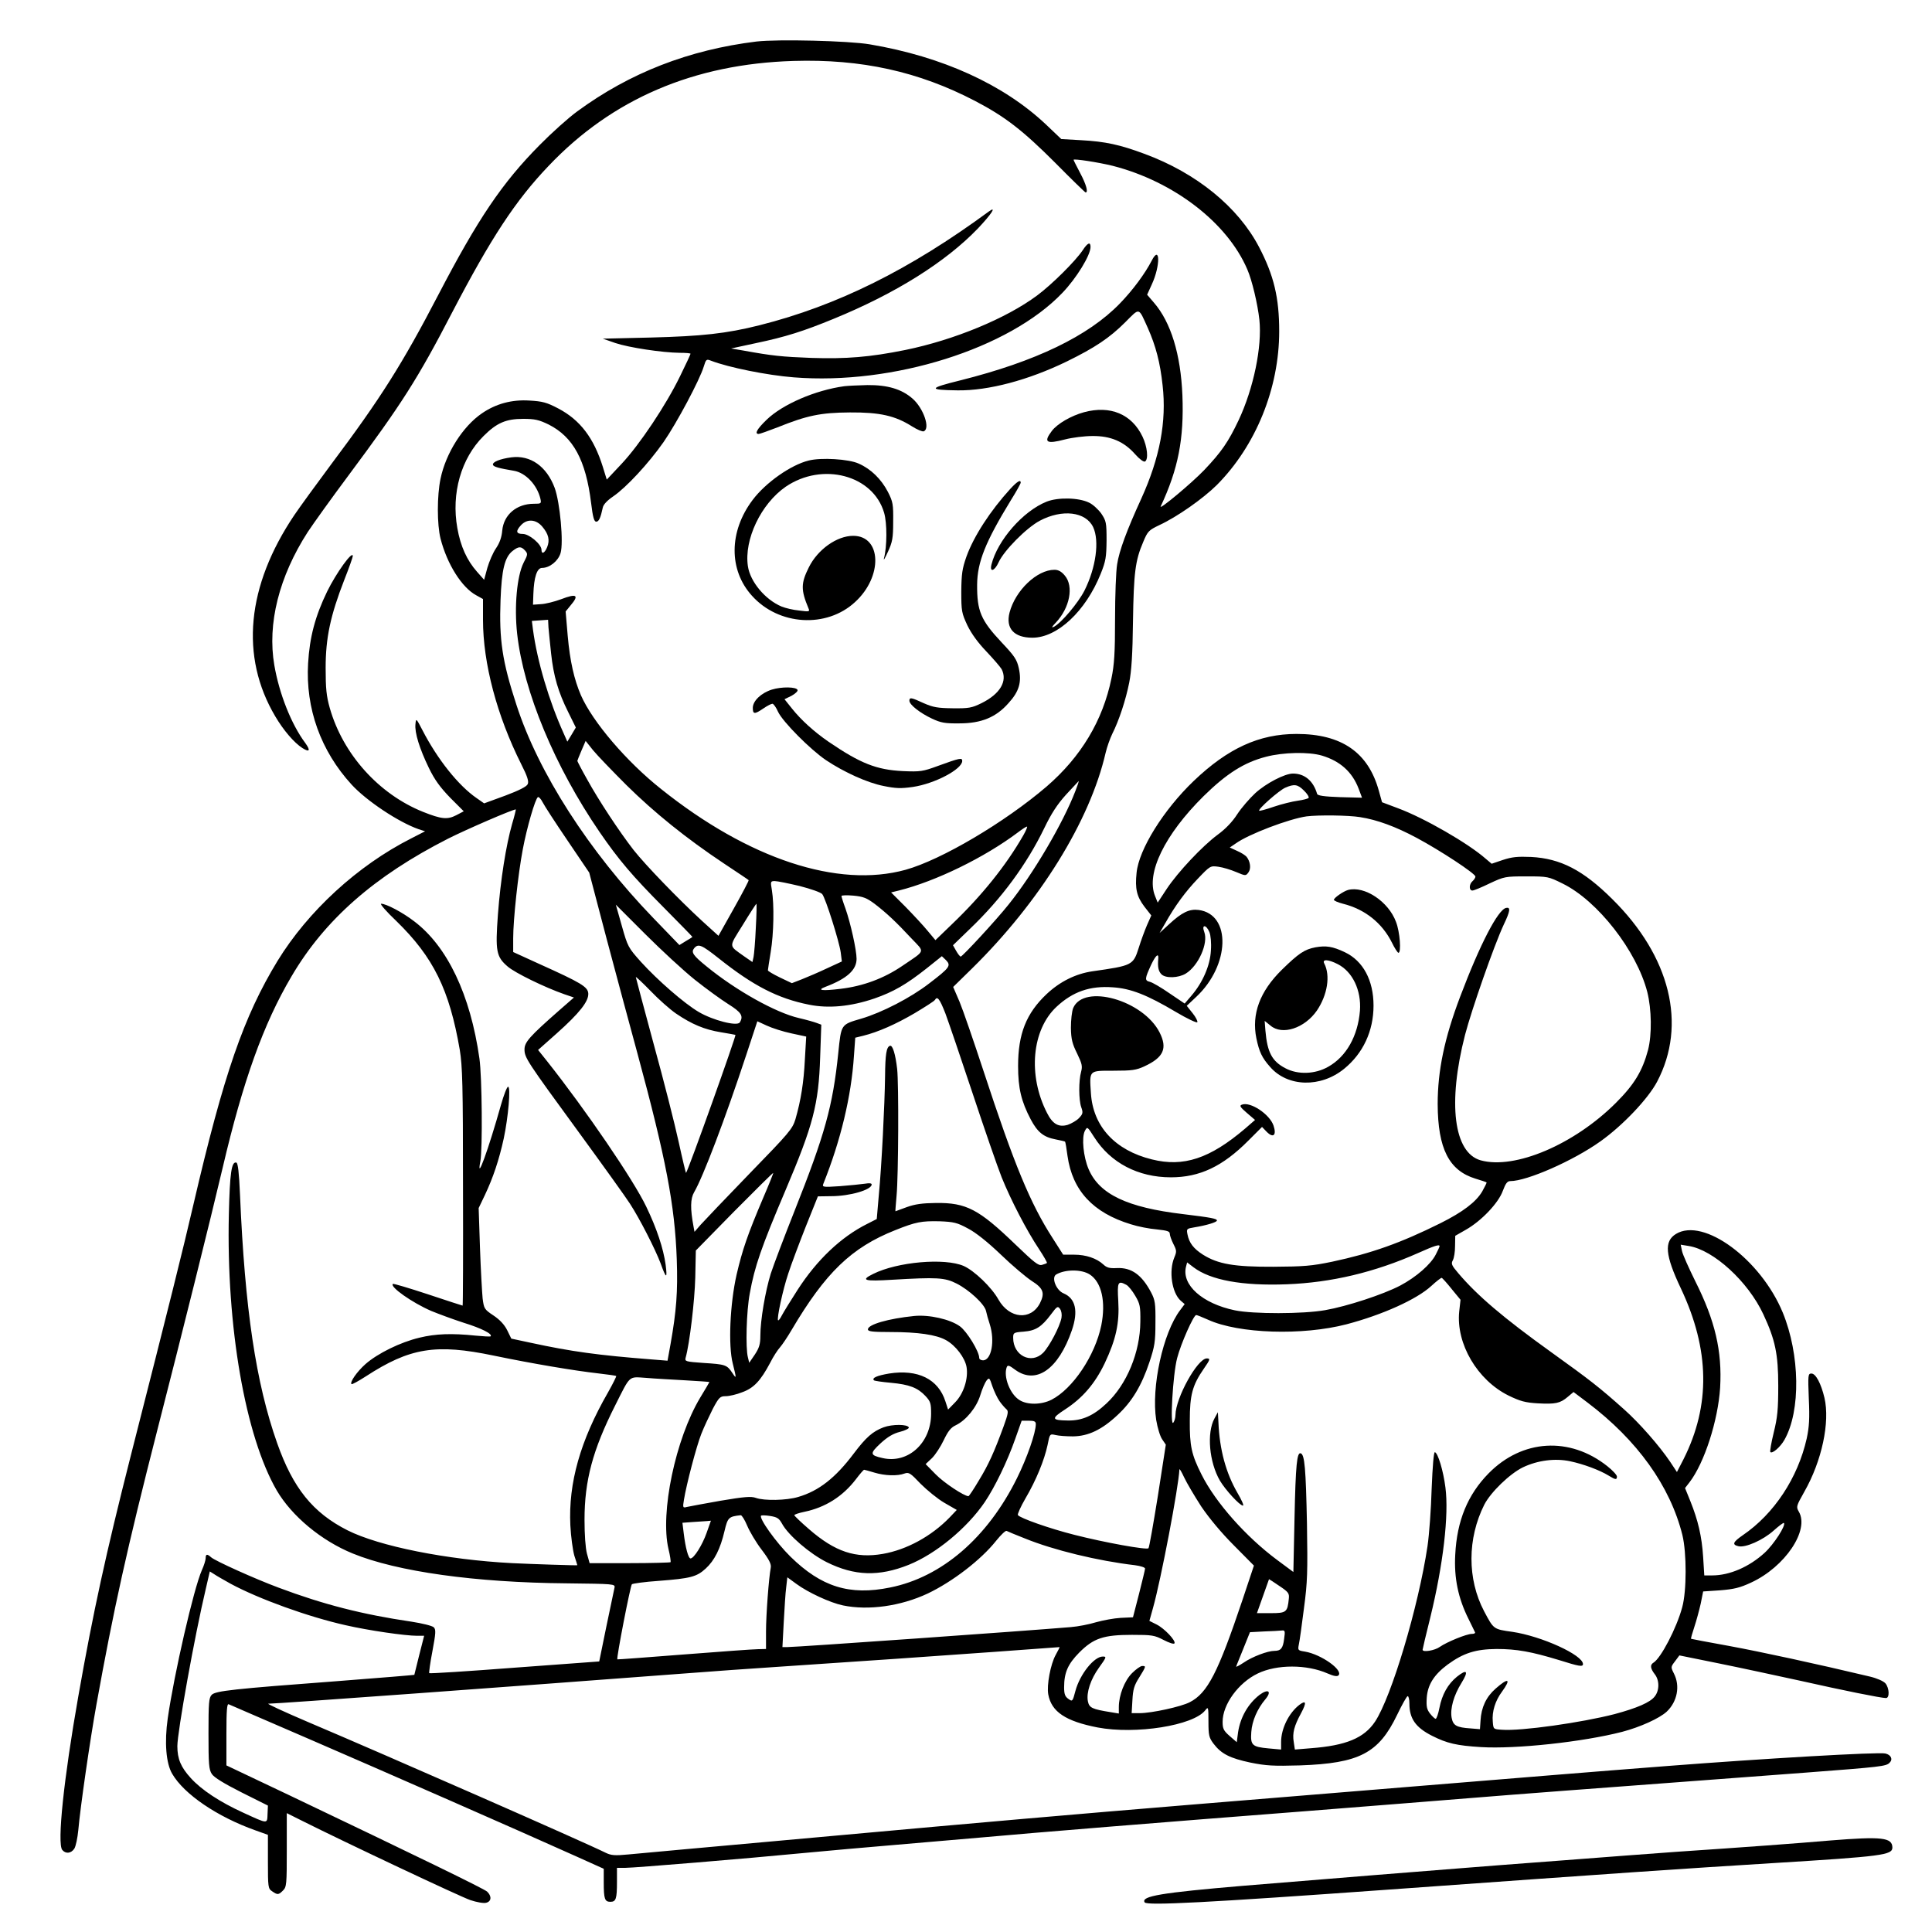 <?xml version="1.0" standalone="no"?>
<!DOCTYPE svg PUBLIC "-//W3C//DTD SVG 20010904//EN"
 "http://www.w3.org/TR/2001/REC-SVG-20010904/DTD/svg10.dtd">
<svg version="1.0" xmlns="http://www.w3.org/2000/svg"
 width="1024pt" height="1024pt" viewBox="0 0 1024 1024"
 preserveAspectRatio="xMidYMid meet">
<g transform="translate(0,1024) scale(0.1,-0.1)"
fill="#000000" stroke="none">
<path d="M4010 10020 c-359 -44 -672 -166 -950 -370 -47 -34 -137 -115 -200
-179 -199 -201 -327 -391 -537 -794 -191 -367 -306 -549 -567 -897 -76 -102
-164 -223 -196 -270 -253 -376 -289 -750 -101 -1067 43 -73 99 -139 144 -168
38 -24 44 -13 15 27 -74 99 -138 261 -164 412 -38 220 25 470 177 706 31 47
128 182 216 300 282 379 366 510 550 865 205 393 335 592 511 776 337 355 770
540 1297 556 360 11 664 -56 963 -212 159 -83 253 -156 424 -327 86 -87 159
-158 162 -158 15 0 3 43 -29 103 -19 36 -35 68 -35 70 0 7 131 -13 208 -32
323 -83 607 -301 713 -549 25 -57 55 -184 64 -267 15 -142 -31 -364 -110 -532
-55 -116 -91 -168 -182 -264 -66 -69 -242 -216 -231 -193 93 199 124 358 115
589 -9 217 -61 387 -151 491 l-36 42 25 55 c46 99 44 213 -1 125 -35 -68 -100
-156 -168 -226 -167 -173 -447 -308 -846 -408 -170 -42 -172 -51 -14 -53 163
-2 374 54 578 153 149 73 227 125 310 208 79 79 69 81 120 -31 42 -95 65 -182
78 -303 22 -193 -15 -385 -113 -601 -77 -168 -117 -276 -128 -348 -6 -35 -11
-165 -11 -289 0 -180 -4 -243 -19 -315 -46 -225 -162 -417 -344 -574 -222
-190 -557 -388 -747 -441 -359 -99 -832 57 -1296 428 -183 145 -363 356 -425
497 -36 84 -58 180 -70 315 l-11 129 26 32 c47 55 33 65 -50 33 -35 -13 -83
-25 -106 -26 l-43 -3 2 57 c3 88 19 138 46 138 40 0 85 36 98 78 17 56 -3 269
-31 346 -43 115 -129 175 -230 162 -60 -8 -102 -25 -97 -40 3 -10 32 -18 110
-31 62 -10 123 -74 141 -147 6 -27 5 -28 -34 -28 -92 0 -160 -58 -168 -142 -3
-36 -14 -66 -33 -94 -16 -23 -36 -70 -46 -104 l-17 -63 -38 43 c-53 60 -87
134 -104 231 -33 184 20 370 139 488 70 70 119 91 210 91 62 0 83 -5 135 -30
130 -66 197 -188 225 -416 9 -75 16 -99 27 -99 14 0 23 19 35 75 3 16 24 38
55 59 69 47 187 174 267 288 70 101 192 330 213 400 12 39 14 41 39 31 94 -36
298 -77 438 -88 526 -42 1142 152 1424 448 74 77 149 199 149 243 0 29 -15 23
-42 -18 -38 -57 -164 -182 -241 -239 -164 -122 -440 -236 -699 -289 -188 -38
-313 -48 -498 -42 -156 6 -206 11 -360 39 l-65 11 130 28 c158 33 255 64 413
129 330 135 595 302 765 479 72 76 102 122 58 90 -419 -308 -803 -499 -1216
-603 -175 -44 -305 -58 -575 -65 l-255 -6 66 -23 c71 -24 249 -51 342 -52 31
0 57 -2 57 -5 0 -3 -25 -57 -56 -120 -74 -152 -214 -362 -310 -464 l-78 -83
-21 68 c-48 153 -120 248 -236 309 -61 32 -83 38 -153 42 -93 6 -178 -17 -252
-68 -101 -69 -191 -211 -219 -346 -19 -90 -19 -243 0 -318 35 -136 113 -259
189 -300 l36 -20 0 -110 c0 -231 74 -509 203 -766 32 -63 41 -91 34 -105 -5
-13 -47 -34 -119 -61 l-112 -41 -40 28 c-96 66 -207 205 -287 360 -33 64 -34
64 -37 32 -5 -45 22 -131 71 -232 31 -64 60 -103 113 -158 l72 -72 -40 -21
c-47 -24 -78 -21 -176 18 -234 94 -424 305 -494 550 -18 64 -22 103 -22 213 0
159 25 277 99 467 25 63 45 120 45 126 -1 31 -88 -90 -136 -188 -64 -132 -93
-243 -101 -381 -14 -239 67 -464 231 -643 79 -86 249 -199 355 -236 l34 -11
-74 -38 c-284 -144 -546 -385 -708 -649 -179 -294 -285 -599 -446 -1292 -54
-233 -123 -511 -333 -1335 -131 -516 -198 -823 -277 -1271 -77 -436 -113 -780
-85 -814 18 -22 47 -19 64 7 8 13 17 57 21 98 10 117 62 477 96 665 91 505
161 822 324 1460 128 499 282 1117 345 1385 108 461 216 763 365 1015 176 300
439 531 830 730 95 48 342 155 359 155 1 0 -7 -35 -20 -78 -32 -113 -61 -294
-75 -480 -14 -193 -9 -223 52 -275 38 -33 195 -110 301 -147 l50 -17 -79 -69
c-157 -138 -183 -168 -183 -206 0 -44 12 -62 289 -441 127 -174 249 -344 270
-377 52 -80 134 -241 162 -315 30 -84 37 -86 27 -8 -12 86 -47 192 -103 308
-68 142 -319 510 -525 770 l-48 60 99 88 c120 107 170 170 167 212 -3 35 -38
56 -260 156 l-138 63 0 73 c0 99 26 341 51 472 21 113 66 268 80 276 4 3 16
-9 25 -27 9 -18 68 -109 132 -203 l115 -170 92 -350 c51 -192 125 -467 164
-610 150 -553 198 -804 208 -1090 6 -172 -2 -274 -33 -449 l-16 -88 -87 7
c-280 22 -421 41 -638 88 l-103 22 -22 45 c-15 30 -40 56 -73 78 -48 32 -50
36 -57 90 -3 32 -10 152 -14 268 l-7 211 33 69 c44 93 75 186 100 300 24 113
38 274 23 274 -6 0 -23 -44 -38 -97 -66 -235 -132 -417 -109 -298 12 61 9 449
-5 545 -48 338 -170 594 -346 727 -61 47 -148 93 -175 93 -8 0 28 -42 81 -92
196 -191 281 -363 336 -683 14 -87 17 -183 17 -727 1 -346 0 -628 -2 -628 -2
0 -85 27 -184 60 -100 33 -184 58 -186 55 -16 -16 102 -99 203 -143 39 -16
117 -45 173 -63 94 -29 155 -60 142 -72 -3 -2 -39 0 -80 4 -125 13 -211 10
-297 -11 -101 -24 -221 -83 -286 -140 -45 -40 -84 -96 -74 -106 3 -3 37 16 76
41 234 152 371 174 678 110 207 -43 428 -80 552 -94 51 -6 95 -12 97 -14 2 -2
-18 -42 -44 -88 -146 -254 -210 -479 -199 -704 3 -60 13 -132 21 -160 9 -27
16 -50 16 -51 0 -2 -242 6 -345 11 -349 18 -706 90 -873 174 -184 93 -289 224
-373 462 -113 320 -171 710 -197 1318 -5 117 -11 166 -19 169 -26 8 -35 -56
-40 -273 -14 -596 87 -1177 254 -1465 80 -136 236 -266 403 -334 235 -96 649
-154 1134 -158 251 -3 257 -3 253 -23 -2 -11 -22 -103 -43 -205 l-38 -186
-448 -33 c-247 -19 -450 -32 -453 -29 -2 2 5 55 17 117 18 96 19 114 7 126 -8
8 -61 21 -119 30 -259 38 -466 91 -703 180 -124 46 -337 142 -358 161 -21 19
-29 18 -29 -5 0 -10 -9 -39 -20 -63 -43 -97 -147 -549 -181 -786 -18 -127 -9
-239 24 -294 63 -108 238 -227 440 -299 l67 -24 0 -142 c0 -135 1 -143 22
-157 29 -20 34 -20 58 4 19 19 20 33 20 215 l0 195 80 -40 c227 -114 840 -403
893 -421 33 -11 71 -18 84 -14 28 7 30 35 5 59 -18 16 -368 186 -1049 511
l-333 158 0 165 c0 127 3 163 12 159 7 -3 200 -86 428 -185 393 -170 1107
-483 1418 -623 l142 -64 0 -72 c0 -87 5 -103 35 -103 30 0 35 16 35 106 l0 74
44 0 c47 0 630 48 961 80 116 11 318 29 450 40 132 11 341 29 465 40 309 28
963 81 1725 140 352 28 748 59 880 70 258 21 496 39 1779 135 394 30 423 33
441 52 19 18 8 42 -22 49 -34 9 -651 -27 -1153 -66 -427 -33 -715 -57 -1365
-110 -401 -33 -923 -76 -1160 -95 -609 -50 -1146 -97 -1850 -161 -335 -30
-709 -64 -830 -75 -121 -11 -258 -24 -305 -28 -72 -7 -91 -5 -120 9 -108 54
-1160 516 -1580 694 -124 53 -217 96 -208 96 48 0 1305 92 2203 160 143 11
364 27 490 35 475 32 830 56 1159 80 186 14 340 25 342 25 1 0 -8 -19 -21 -42
-27 -49 -48 -160 -39 -209 17 -92 92 -142 262 -175 201 -38 507 10 570 91 16
21 17 18 17 -60 0 -73 3 -85 27 -117 41 -54 87 -77 195 -100 84 -17 122 -19
263 -15 314 11 417 64 515 268 26 54 51 99 56 99 5 0 9 -18 9 -39 0 -80 33
-127 120 -171 79 -40 130 -52 260 -60 184 -11 539 27 748 81 95 25 197 71 236
107 56 53 72 136 38 202 -17 34 -17 35 6 65 l23 31 207 -42 c114 -23 308 -65
432 -92 231 -52 430 -92 456 -92 20 0 18 53 -3 78 -11 12 -45 27 -83 36 -285
68 -577 131 -745 162 -110 20 -201 37 -202 38 -2 1 6 29 17 62 11 33 26 89 34
124 l13 65 90 6 c73 6 104 13 164 41 180 83 311 278 253 376 -15 26 -13 30 29
105 93 163 137 369 107 498 -18 76 -46 129 -69 129 -18 0 -19 -7 -14 -133 5
-105 2 -150 -11 -211 -47 -209 -173 -400 -339 -513 -52 -36 -58 -50 -24 -58
37 -10 131 32 187 82 28 25 53 44 55 41 12 -12 -53 -113 -102 -158 -82 -75
-186 -120 -278 -120 l-42 0 -6 97 c-7 110 -27 195 -68 297 l-28 69 24 31 c79
103 151 328 162 501 11 194 -26 354 -132 565 -34 69 -66 140 -70 159 l-7 34
43 -7 c131 -21 314 -188 395 -362 63 -135 79 -211 79 -379 0 -125 -4 -167 -24
-248 -13 -53 -21 -100 -18 -103 10 -11 53 26 75 65 87 154 82 452 -9 674 -117
283 -420 506 -566 417 -64 -39 -58 -112 26 -289 153 -324 158 -619 14 -905
l-35 -68 -35 53 c-57 85 -165 208 -245 279 -131 117 -180 155 -386 303 -255
183 -393 301 -493 419 -35 41 -39 50 -29 68 7 12 12 46 12 76 l1 54 56 32 c83
47 173 142 196 206 15 40 24 52 40 52 88 0 334 108 478 211 118 84 252 225
300 316 159 302 70 664 -238 968 -154 153 -274 215 -430 223 -73 3 -101 0
-150 -16 l-59 -20 -32 27 c-92 81 -324 215 -464 267 l-85 32 -17 61 c-56 203
-197 301 -436 301 -198 0 -364 -76 -545 -249 -160 -153 -291 -363 -303 -487
-9 -85 1 -126 42 -180 l36 -46 -23 -52 c-12 -28 -32 -82 -44 -121 -29 -91 -34
-93 -245 -123 -89 -13 -173 -55 -243 -121 -108 -102 -151 -211 -151 -381 0
-118 17 -188 67 -283 36 -68 68 -94 132 -106 25 -5 48 -10 50 -12 2 -2 8 -37
13 -76 26 -183 135 -301 336 -362 37 -12 99 -24 137 -27 55 -6 69 -10 69 -23
0 -9 9 -34 19 -54 18 -35 18 -41 5 -72 -30 -72 -13 -187 34 -229 l21 -18 -24
-32 c-91 -120 -154 -408 -127 -582 7 -42 21 -88 32 -103 l19 -28 -42 -271
c-24 -149 -46 -275 -50 -278 -9 -10 -231 30 -392 71 -131 33 -290 89 -300 105
-3 5 15 45 40 88 57 97 100 203 117 282 12 61 12 61 43 54 16 -4 58 -7 92 -7
81 1 153 35 236 113 77 71 128 157 169 280 28 84 32 108 32 210 1 102 -2 120
-23 160 -49 93 -104 133 -182 129 -38 -2 -53 2 -71 19 -36 33 -92 52 -155 52
l-58 0 -56 88 c-118 183 -203 388 -366 885 -52 158 -109 324 -127 367 l-34 79
100 98 c359 353 625 782 708 1143 7 30 23 75 35 100 36 71 72 181 90 272 12
60 18 150 20 325 4 258 12 322 54 420 24 58 30 63 86 90 95 44 231 140 304
212 207 208 331 513 331 815 0 178 -28 296 -107 447 -111 212 -331 392 -608
494 -129 48 -206 65 -335 72 l-105 6 -82 78 c-224 211 -548 359 -933 424 -112
19 -487 28 -600 15z m-1136 -2571 c34 -40 41 -72 26 -109 -13 -32 -30 -40 -30
-14 0 29 -65 84 -99 84 -36 0 -39 15 -9 47 32 34 79 31 112 -8z m-91 -127 c15
-17 15 -21 -8 -65 -35 -70 -50 -232 -34 -376 34 -307 200 -705 437 -1051 101
-147 173 -232 339 -399 84 -85 153 -155 153 -157 0 -1 -16 -11 -35 -22 l-34
-21 -138 143 c-341 353 -610 771 -726 1131 -75 229 -92 345 -84 555 6 161 22
227 64 260 32 25 45 25 66 2z m138 -546 c13 -120 38 -205 91 -311 l40 -81 -22
-37 -23 -38 -19 43 c-78 172 -141 385 -163 550 l-6 47 43 3 43 3 2 -40 c2 -22
8 -84 14 -139z m399 -697 c147 -145 316 -282 519 -417 69 -46 128 -85 129 -87
2 -2 -33 -69 -78 -149 l-82 -146 -87 79 c-125 115 -299 295 -363 376 -76 98
-185 263 -246 374 -29 51 -52 96 -52 98 0 2 10 27 22 55 l22 51 39 -49 c22
-27 102 -110 177 -185z m3687 156 c96 -29 160 -86 194 -175 l18 -48 -117 3
c-84 3 -118 8 -121 17 -20 69 -66 108 -128 108 -43 0 -142 -51 -200 -104 -29
-27 -72 -76 -95 -111 -26 -41 -64 -80 -104 -109 -81 -60 -210 -197 -270 -287
l-48 -73 -14 35 c-49 120 51 325 257 529 122 120 215 179 331 209 91 24 227
27 297 6z m-1307 -187 c-65 -170 -225 -442 -355 -603 -66 -83 -244 -275 -253
-275 -4 0 -15 14 -24 30 l-17 30 91 88 c167 160 300 341 393 533 37 77 69 126
115 177 36 39 66 71 67 72 2 0 -6 -24 -17 -52z m1211 2 c17 -16 28 -34 25 -39
-3 -4 -29 -11 -58 -15 -29 -4 -86 -18 -127 -32 -40 -14 -75 -23 -77 -21 -8 8
106 108 138 122 48 21 66 18 99 -15z m298 -141 c90 -14 188 -50 300 -110 125
-67 311 -189 311 -205 0 -6 -7 -17 -15 -24 -19 -16 -20 -50 -1 -50 8 0 49 17
92 38 77 36 82 37 194 37 114 0 117 -1 192 -38 186 -91 393 -357 449 -575 23
-92 25 -225 4 -307 -30 -112 -73 -183 -170 -280 -221 -221 -536 -355 -717
-305 -143 40 -176 303 -83 665 35 134 153 472 205 584 35 73 37 94 13 89 -43
-8 -139 -193 -244 -471 -83 -219 -119 -391 -119 -569 1 -236 60 -352 200 -395
30 -9 57 -18 59 -20 2 -1 -9 -23 -23 -48 -33 -56 -103 -109 -221 -168 -213
-106 -367 -160 -573 -204 -110 -23 -152 -26 -312 -27 -209 -1 -294 14 -374 64
-50 32 -73 62 -82 107 -6 30 -5 31 37 38 62 10 119 27 119 36 0 10 -31 16
-180 34 -295 35 -443 105 -500 238 -28 65 -38 168 -20 203 13 24 13 24 50 -34
86 -135 232 -212 406 -212 152 0 274 57 411 195 l72 72 25 -26 c35 -35 53 -18
36 33 -20 60 -123 129 -168 111 -14 -5 -9 -13 27 -44 l43 -37 -53 -46 c-187
-159 -326 -205 -494 -163 -195 48 -312 175 -323 351 -8 123 -12 119 120 119
97 0 120 3 163 23 102 47 124 95 81 180 -87 171 -402 260 -458 129 -7 -18 -12
-63 -12 -105 1 -59 7 -84 33 -136 26 -54 29 -67 21 -97 -13 -46 -13 -149 1
-188 10 -28 9 -35 -12 -57 -12 -13 -40 -29 -60 -36 -48 -14 -80 4 -110 64
-102 199 -80 440 51 562 86 80 177 112 298 103 95 -6 182 -40 335 -131 59 -35
110 -59 113 -54 3 5 -8 27 -25 48 l-31 39 51 48 c178 167 186 437 12 460 -49
6 -88 -12 -157 -76 l-50 -46 29 50 c54 96 109 170 174 238 65 68 66 69 109 63
23 -3 66 -16 94 -28 50 -21 51 -21 65 -2 15 20 10 58 -10 83 -7 8 -29 22 -50
31 l-39 18 31 21 c69 50 284 131 376 144 63 8 223 6 284 -4z m-1785 -96 c-92
-161 -221 -321 -379 -472 l-87 -84 -41 49 c-22 27 -75 84 -117 127 l-77 77 41
10 c196 49 454 175 631 308 22 17 44 31 48 31 4 1 -4 -20 -19 -46z m-1186
-269 c59 -15 113 -34 120 -43 18 -22 90 -251 98 -309 l6 -48 -78 -36 c-44 -21
-103 -46 -133 -58 l-54 -21 -63 30 c-35 17 -64 34 -64 38 0 4 7 49 15 98 16
96 19 250 6 328 -8 45 -7 47 16 47 13 0 72 -12 131 -26z m397 -94 c64 -49 116
-98 195 -183 73 -77 78 -61 -47 -146 -98 -67 -209 -108 -328 -122 -99 -12
-129 -8 -79 11 113 43 164 89 164 148 0 47 -32 190 -59 267 -12 32 -21 62 -21
66 0 4 28 5 63 2 52 -5 70 -12 112 -43z m-952 -403 c59 -47 139 -105 177 -129
69 -43 82 -63 61 -97 -14 -22 -142 11 -217 55 -77 45 -219 169 -307 266 -67
75 -70 80 -101 190 l-32 113 156 -156 c85 -85 203 -194 263 -242z m323 276
c-3 -71 -9 -140 -12 -155 l-6 -27 -42 29 c-86 62 -85 45 -9 168 37 61 70 111
72 112 2 0 1 -57 -3 -127z m2404 -23 c7 -17 11 -58 8 -98 -4 -79 -43 -169
-103 -239 l-36 -42 -80 54 c-43 30 -91 58 -104 61 -29 7 -28 16 7 92 24 50 40
63 37 30 -4 -43 1 -66 17 -82 22 -22 90 -20 129 4 67 41 120 161 98 220 -16
41 10 41 27 0z m-2601 -139 c182 -145 313 -213 479 -246 104 -21 221 -10 347
33 100 35 167 73 277 160 l80 64 22 -21 c28 -29 20 -40 -90 -124 -97 -75 -250
-154 -359 -186 -109 -32 -106 -28 -122 -182 -29 -282 -71 -432 -233 -840 -54
-136 -110 -284 -125 -330 -29 -94 -55 -246 -55 -329 0 -44 -6 -64 -29 -99
l-30 -44 -7 29 c-13 49 -8 244 10 339 26 143 60 242 190 548 146 344 175 454
183 704 l6 172 -24 9 c-13 5 -55 17 -94 26 -123 28 -335 147 -489 273 -73 59
-84 76 -67 97 22 26 39 19 130 -53z m-226 -293 c84 -57 151 -85 237 -99 41 -7
76 -13 78 -14 5 -4 -248 -713 -262 -732 -1 -1 -19 73 -39 165 -20 92 -79 325
-132 517 -52 193 -95 353 -95 356 0 4 35 -29 78 -73 42 -44 103 -98 135 -120z
m1428 0 c17 -46 82 -236 144 -423 62 -187 131 -387 154 -445 48 -119 132 -282
199 -382 25 -38 43 -70 41 -72 -2 -2 -14 -7 -26 -10 -19 -6 -41 12 -140 107
-195 188 -261 223 -423 221 -71 -1 -110 -6 -154 -22 -33 -12 -60 -22 -60 -22
-1 0 2 37 6 83 10 105 12 594 3 672 -9 78 -24 127 -38 122 -19 -6 -25 -46 -26
-162 -2 -150 -18 -473 -33 -628 l-11 -128 -51 -26 c-138 -69 -266 -190 -369
-350 -36 -56 -73 -116 -82 -133 -9 -18 -18 -30 -21 -28 -8 8 25 162 54 248 15
47 57 158 92 247 l65 162 70 1 c100 0 215 34 215 62 0 7 -13 8 -37 4 -21 -3
-80 -9 -132 -13 -90 -6 -94 -5 -87 13 92 230 148 463 162 677 l7 97 41 10 c81
20 175 62 274 120 55 33 104 64 107 70 13 22 25 7 56 -72z m-817 -105 l79 -17
-7 -121 c-6 -122 -21 -216 -50 -317 -16 -52 -32 -71 -244 -289 -125 -129 -241
-251 -259 -271 l-32 -37 -5 27 c-18 96 -17 149 3 183 47 80 165 390 277 730
l58 176 50 -23 c28 -13 87 -32 130 -41z m-149 -872 c-82 -193 -110 -274 -141
-407 -35 -155 -45 -376 -20 -472 20 -80 20 -83 -3 -48 -28 42 -37 45 -151 52
-97 7 -101 8 -96 28 21 74 48 302 51 425 l3 143 203 207 c112 113 205 205 207
204 2 0 -22 -60 -53 -132z m1085 -162 c41 -21 105 -72 175 -139 60 -58 134
-120 163 -139 62 -39 71 -64 44 -118 -48 -93 -162 -83 -220 19 -36 65 -128
153 -184 178 -101 44 -352 22 -480 -42 -69 -34 -48 -40 100 -31 238 14 279 12
342 -20 67 -34 148 -109 156 -145 3 -15 12 -47 20 -71 28 -88 9 -191 -36 -191
-11 0 -20 6 -20 13 0 34 -65 140 -102 167 -52 38 -164 63 -243 55 -137 -14
-245 -45 -245 -71 0 -11 24 -14 118 -14 148 0 244 -14 296 -43 51 -28 101 -94
109 -143 10 -61 -16 -141 -60 -186 l-38 -39 -14 43 c-38 119 -146 172 -299
148 -64 -11 -92 -23 -80 -36 4 -3 44 -9 90 -13 97 -9 142 -26 183 -70 27 -29
30 -39 30 -94 0 -155 -122 -266 -257 -235 -68 15 -69 24 -11 78 37 34 67 52
103 61 28 7 49 18 47 23 -6 18 -88 18 -134 1 -58 -22 -93 -53 -158 -139 -97
-129 -185 -198 -294 -230 -63 -19 -181 -21 -225 -5 -25 9 -61 6 -186 -15 -85
-15 -166 -30 -179 -33 -22 -6 -23 -4 -16 38 13 81 66 283 92 349 14 36 42 95
61 133 33 62 39 67 69 67 18 0 57 9 87 21 61 22 97 60 148 156 16 32 40 69 53
83 12 14 39 54 60 90 180 305 318 438 550 530 110 44 139 49 235 47 75 -3 93
-7 150 -38z m2500 -94 c0 -3 -9 -23 -20 -44 -26 -52 -104 -120 -189 -165 -90
-47 -282 -110 -397 -130 -117 -21 -383 -21 -479 -1 -173 36 -283 135 -259 231
l6 23 34 -26 c90 -68 257 -99 494 -90 236 9 465 63 697 166 85 38 113 47 113
36z m-1854 -150 c63 -41 86 -145 61 -270 -33 -160 -151 -336 -264 -394 -54
-27 -127 -28 -169 -2 -51 31 -87 125 -68 175 5 12 13 10 46 -15 110 -79 228 4
299 210 35 102 20 169 -44 196 -39 16 -66 84 -39 100 48 28 135 28 178 0z
m1918 -77 l47 -57 -7 -63 c-17 -170 96 -363 262 -445 62 -30 88 -37 154 -41
94 -5 119 0 159 34 l31 26 73 -55 c265 -200 439 -443 504 -703 23 -95 23 -296
-1 -383 -30 -111 -113 -270 -153 -294 -18 -11 -16 -30 7 -60 26 -32 26 -87 0
-119 -24 -31 -93 -61 -212 -93 -174 -45 -497 -91 -598 -83 -45 3 -45 3 -48 43
-5 53 13 111 49 159 50 69 34 76 -34 16 -50 -44 -76 -99 -80 -170 l-3 -45 -49
4 c-75 5 -93 15 -101 56 -9 49 11 119 52 185 39 63 30 76 -24 33 -48 -39 -79
-94 -93 -166 -6 -31 -15 -57 -20 -57 -4 0 -17 12 -29 27 -18 23 -21 38 -18 85
5 69 39 122 110 175 85 62 149 82 260 83 107 0 184 -14 332 -59 105 -33 126
-37 126 -21 0 48 -219 148 -375 171 -100 14 -98 13 -149 109 -90 171 -89 386
1 565 34 66 135 164 205 198 78 37 170 49 250 32 71 -15 157 -47 204 -76 37
-23 44 -23 44 -5 0 8 -23 33 -51 55 -199 158 -451 143 -629 -38 -111 -113
-168 -251 -177 -431 -7 -124 16 -232 70 -340 17 -36 34 -68 35 -72 2 -5 -6 -8
-17 -8 -28 0 -133 -43 -170 -69 -26 -19 -91 -30 -91 -15 0 3 18 81 41 172 68
278 99 542 80 688 -11 88 -40 184 -56 187 -6 1 -12 -72 -17 -193 -3 -107 -13
-244 -22 -305 -48 -321 -191 -799 -278 -930 -58 -87 -154 -127 -340 -141 l-85
-7 -6 40 c-8 47 2 85 39 153 30 56 27 71 -9 44 -56 -43 -97 -126 -97 -197 l0
-40 -66 6 c-88 8 -97 17 -92 87 4 59 32 123 75 174 35 42 15 57 -31 23 -61
-47 -102 -119 -114 -198 l-7 -53 -38 33 c-32 28 -37 39 -37 75 0 92 84 207
186 256 101 49 260 49 371 0 32 -14 50 -17 57 -10 27 27 -90 111 -177 126 -38
6 -39 7 -33 38 4 17 16 103 27 191 19 141 20 194 16 450 -6 291 -12 365 -33
372 -20 7 -27 -59 -33 -346 l-6 -283 -85 63 c-167 124 -328 306 -402 454 -53
105 -63 152 -62 285 0 137 14 188 74 275 34 49 36 55 16 55 -49 0 -165 -209
-166 -300 0 -14 -5 -32 -11 -40 -19 -28 -3 255 20 342 20 77 87 228 101 228 4
0 32 -11 63 -25 162 -74 500 -85 734 -24 190 50 372 132 449 203 27 25 52 44
55 43 4 -1 28 -28 53 -59z m-1724 22 c11 -6 32 -32 47 -58 25 -42 28 -56 27
-137 -1 -162 -72 -334 -180 -434 -69 -65 -129 -91 -203 -90 -88 1 -91 10 -17
58 94 61 159 137 211 245 60 127 79 213 72 331 -6 101 -2 109 43 85z m-344
-175 c-9 -47 -64 -151 -97 -185 -63 -63 -159 -15 -159 79 0 27 2 29 55 33 65
5 95 25 145 91 32 43 36 46 48 30 8 -11 11 -30 8 -48z m-1993 -331 c70 -4 127
-8 127 -9 0 -1 -22 -39 -49 -83 -131 -219 -213 -610 -168 -802 9 -36 13 -67
11 -70 -3 -2 -101 -5 -217 -5 l-212 0 -14 50 c-8 30 -13 101 -13 180 0 207 43
369 162 605 83 165 70 153 164 147 45 -4 138 -9 209 -13z m1665 -111 c11 -16
28 -35 36 -42 12 -10 10 -23 -15 -92 -50 -136 -79 -201 -131 -286 -27 -46 -52
-83 -55 -83 -23 0 -130 71 -173 115 l-54 55 34 32 c18 18 46 61 62 95 23 48
38 67 64 79 54 26 110 94 130 160 10 33 25 67 33 77 14 17 16 15 31 -31 9 -26
26 -62 38 -79z m192 -121 c0 -46 -46 -178 -100 -287 -156 -315 -398 -524 -672
-579 -215 -44 -365 3 -529 164 -76 75 -168 204 -155 217 2 2 24 2 48 -2 37 -6
47 -12 63 -41 33 -61 147 -159 237 -204 147 -73 276 -77 434 -14 144 58 309
194 403 332 54 80 120 216 162 336 l34 96 38 0 c29 0 37 -4 37 -18z m877 -437
c42 -62 107 -140 173 -206 l106 -107 -61 -183 c-129 -384 -185 -493 -279 -541
-46 -24 -202 -58 -265 -58 l-43 0 4 69 c3 56 9 78 36 120 37 60 37 61 16 61
-9 0 -33 -17 -54 -38 -40 -40 -70 -117 -70 -180 l0 -34 -42 7 c-100 16 -115
23 -122 58 -9 46 15 117 58 177 41 57 42 60 21 60 -46 0 -121 -93 -145 -182
-15 -57 -16 -58 -38 -42 -17 12 -22 25 -22 61 0 78 20 123 80 184 76 76 128
94 280 94 106 0 119 -2 167 -27 29 -15 55 -24 58 -18 8 14 -53 79 -95 100
l-38 19 19 68 c43 153 136 643 140 734 0 8 11 -11 25 -41 14 -30 55 -99 91
-155z m-1733 180 c56 -17 123 -19 160 -5 23 8 31 3 85 -54 34 -34 90 -80 126
-101 l66 -38 -38 -40 c-96 -99 -227 -171 -354 -193 -144 -25 -253 11 -391 131
-43 37 -78 71 -78 74 0 4 24 12 53 18 111 23 203 81 273 172 21 28 41 51 44
51 3 0 27 -7 54 -15z m-674 -281 c13 -31 47 -89 77 -128 41 -54 52 -77 48 -96
-10 -52 -25 -249 -25 -337 l0 -93 -42 -1 c-24 0 -200 -13 -393 -28 -192 -15
-351 -27 -353 -26 -6 5 69 390 77 398 4 4 68 13 142 18 168 13 201 21 249 65
47 43 78 105 100 199 17 72 22 77 86 84 6 0 21 -24 34 -55z m-215 -39 c-22
-63 -67 -135 -85 -135 -12 0 -27 58 -36 132 l-7 57 54 4 c30 2 64 4 76 5 l21
2 -23 -65z m1687 -29 c152 -62 387 -119 584 -142 30 -4 54 -12 53 -18 0 -6
-15 -66 -32 -134 l-32 -124 -65 -3 c-36 -2 -94 -13 -130 -23 -36 -11 -96 -23
-135 -26 -250 -21 -1451 -106 -1504 -106 l-24 0 7 133 c4 72 9 156 13 184 l6
53 48 -35 c61 -45 179 -100 247 -114 135 -28 306 -4 449 63 132 63 283 179
363 280 25 31 49 54 55 52 5 -3 49 -21 97 -40z m-4210 -240 c150 -81 413 -176
610 -220 122 -28 316 -56 379 -56 l37 0 -26 -102 c-14 -57 -26 -104 -26 -105
-1 -1 -182 -16 -403 -33 -560 -42 -650 -52 -671 -73 -15 -16 -17 -41 -17 -205
0 -163 2 -191 18 -215 12 -18 64 -50 157 -97 l140 -70 -2 -45 c-2 -53 3 -53
-128 7 -125 57 -222 121 -279 184 -52 57 -71 101 -71 169 0 75 92 587 151 835
l21 91 24 -15 c13 -9 52 -31 86 -50z m5559 -12 c48 -32 53 -39 50 -67 -7 -72
-13 -77 -95 -77 l-74 0 32 90 c17 49 32 90 32 90 1 0 26 -16 55 -36z m25 -281
c-6 -49 -17 -63 -52 -63 -35 0 -117 -31 -162 -62 -24 -16 -42 -25 -40 -21 1 5
19 47 38 95 l35 87 75 4 c41 1 83 4 94 5 17 2 18 -3 12 -45z"/>
<path d="M7145 5523 c-25 -7 -75 -42 -75 -52 0 -5 21 -14 48 -21 116 -29 208
-102 260 -207 14 -29 30 -53 34 -53 16 0 8 111 -13 164 -40 108 -167 192 -254
169z"/>
<path d="M6972 5219 c-58 -11 -89 -32 -178 -119 -117 -115 -161 -235 -135
-363 15 -72 30 -104 73 -152 93 -107 268 -111 392 -10 101 82 156 201 156 335
0 134 -55 237 -152 283 -65 31 -100 36 -156 26z m118 -89 c79 -40 126 -139
118 -247 -11 -134 -72 -243 -168 -297 -70 -40 -161 -43 -227 -8 -71 37 -96 84
-106 199 l-4 52 31 -25 c62 -53 181 -14 246 80 56 83 72 185 39 249 -13 24 20
23 71 -3z"/>
<path d="M6437 2722 c-42 -77 -28 -232 29 -330 29 -49 105 -132 122 -132 6 0
-7 30 -29 67 -61 105 -95 229 -101 373 l-3 55 -18 -33z"/>
<path d="M4475 8193 c-154 -21 -327 -96 -411 -177 -52 -50 -66 -76 -43 -76 6
0 51 16 100 35 157 63 228 78 384 79 158 1 239 -17 329 -74 27 -17 55 -29 62
-26 36 14 -1 122 -59 173 -58 51 -133 73 -240 72 -51 -1 -105 -4 -122 -6z"/>
<path d="M5745 8055 c-69 -19 -141 -61 -170 -99 -46 -61 -29 -71 70 -45 39 10
104 18 145 18 96 1 167 -29 226 -96 24 -27 46 -43 53 -39 19 12 12 78 -13 131
-57 120 -171 168 -311 130z"/>
<path d="M4286 7799 c-94 -23 -228 -117 -297 -209 -126 -167 -127 -371 -4
-507 142 -159 396 -174 547 -34 148 135 141 351 -10 351 -86 0 -188 -72 -235
-167 -42 -84 -43 -119 -2 -217 8 -18 5 -19 -49 -12 -32 3 -73 13 -93 21 -87
36 -167 132 -179 214 -21 141 69 330 200 421 195 133 464 62 522 -138 16 -54
16 -179 -1 -242 -3 -14 6 2 21 35 24 52 28 73 28 160 1 92 -1 105 -28 158 -35
67 -89 121 -155 150 -52 24 -199 33 -265 16z"/>
<path d="M5354 7648 c-104 -114 -193 -250 -232 -359 -22 -63 -26 -90 -27 -184
0 -104 2 -114 32 -179 22 -45 56 -92 102 -140 37 -39 73 -81 80 -93 32 -63 -8
-131 -107 -180 -51 -25 -67 -28 -152 -27 -80 1 -104 5 -154 27 -67 31 -76 32
-76 13 0 -21 56 -65 120 -95 47 -22 69 -26 145 -25 116 0 194 32 260 107 57
62 71 112 55 185 -10 46 -23 65 -90 136 -111 118 -132 167 -131 307 1 120 44
227 179 448 29 46 52 88 52 93 0 18 -19 6 -56 -34z"/>
<path d="M5547 7581 c-125 -50 -260 -205 -292 -333 -11 -44 17 -35 38 12 29
63 147 182 218 220 119 63 244 48 283 -34 34 -73 15 -214 -46 -336 -33 -65
-123 -172 -162 -192 -15 -7 -12 -1 11 23 73 78 95 191 47 248 -18 22 -35 31
-55 31 -93 0 -207 -109 -238 -226 -22 -84 23 -134 121 -134 132 0 282 140 362
339 27 67 30 88 31 177 0 94 -2 103 -28 142 -16 22 -45 49 -65 58 -55 27 -165
29 -225 5z"/>
<path d="M4091 6585 c-57 -18 -101 -60 -101 -97 0 -34 9 -35 56 -3 20 14 42
25 48 25 6 0 20 -20 30 -43 25 -53 171 -200 254 -256 96 -64 219 -120 306
-137 64 -13 91 -14 154 -5 116 17 262 94 262 138 0 18 -12 16 -130 -27 -79
-29 -92 -31 -185 -27 -139 7 -224 40 -394 156 -77 53 -146 116 -193 175 l-40
50 37 18 c20 11 35 25 32 31 -5 17 -85 18 -136 2z"/>
<path d="M9700 485 c-173 -15 -444 -35 -815 -60 -121 -9 -395 -29 -610 -46
-214 -16 -448 -34 -520 -40 -148 -11 -712 -57 -1165 -94 -436 -37 -544 -55
-523 -88 11 -18 337 -1 1283 67 1263 91 1576 112 2045 141 585 36 635 43 635
83 -1 53 -55 59 -330 37z"/>
</g>
</svg>
